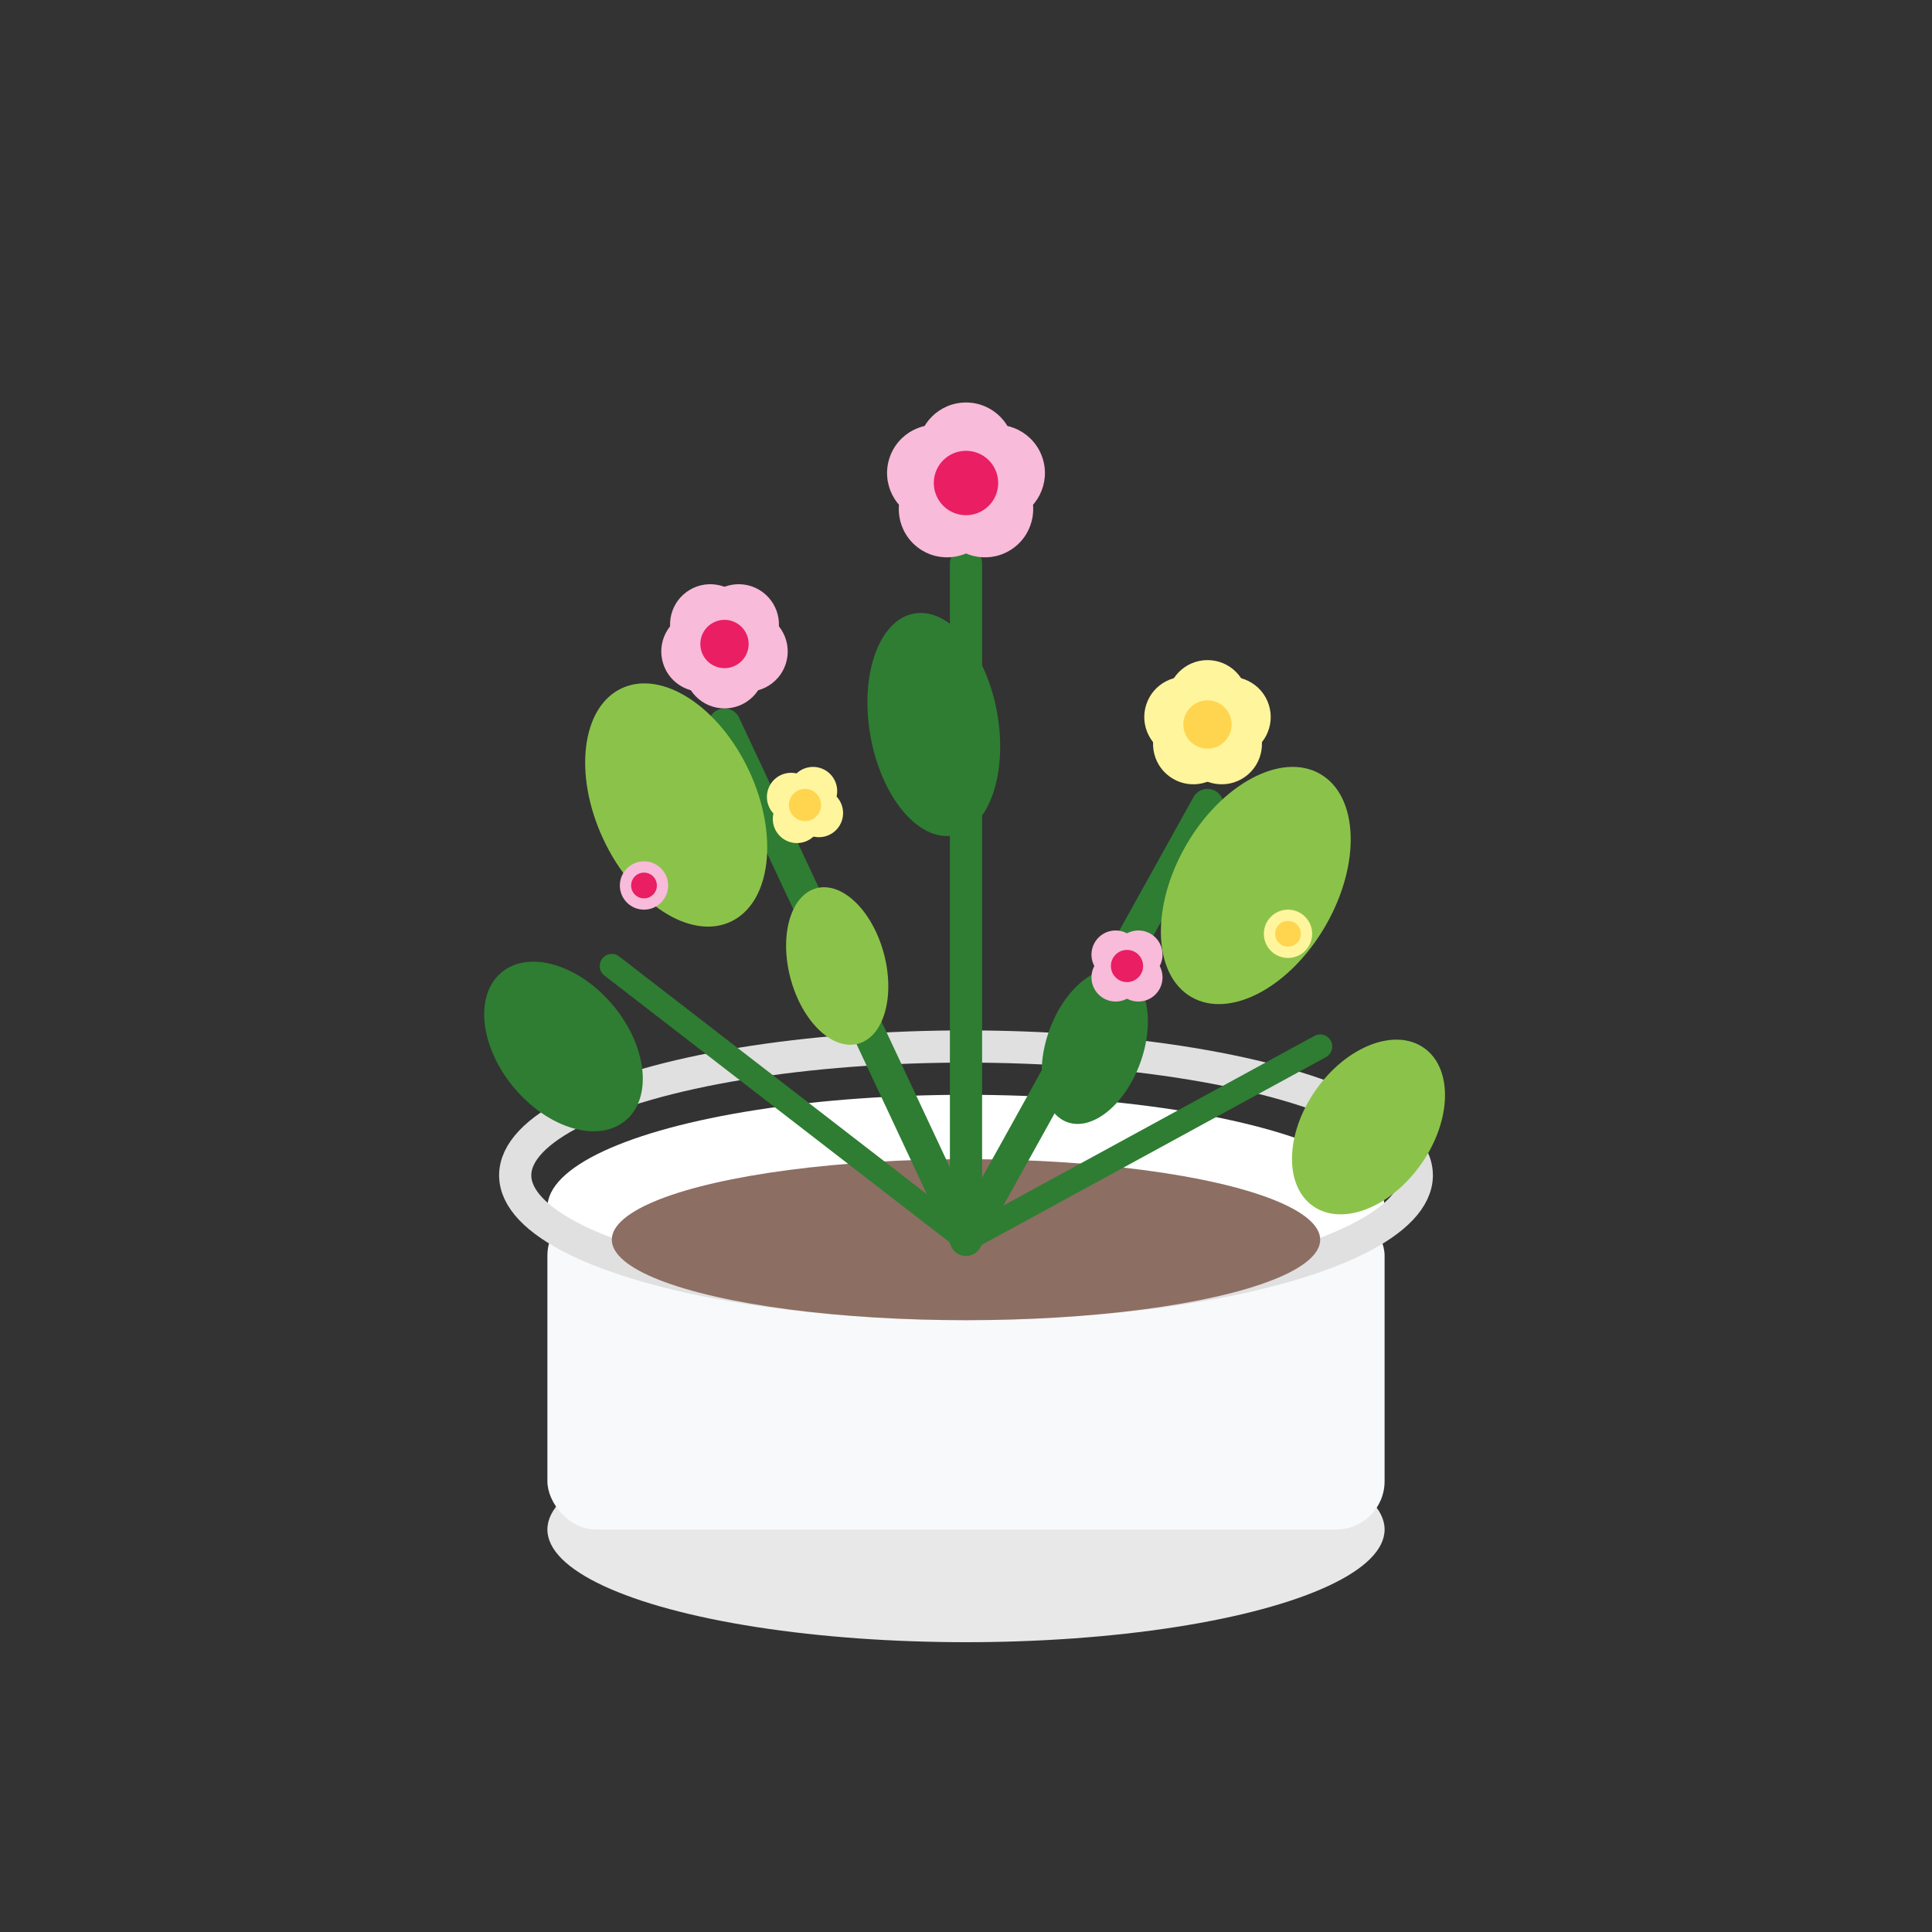 <svg width="120" height="120" viewBox="0 0 120 120" xmlns="http://www.w3.org/2000/svg">
  <rect x="0" y="0" width="120" height="120" fill="#333333" stroke="none"/>
  <!-- Light ceramic pot -->
  <ellipse cx="60" cy="95" rx="26" ry="7" fill="#E8E8E8"/>
  <rect x="34" y="75" width="52" height="20" fill="#F8F9FA" rx="3"/>
  <ellipse cx="60" cy="75" rx="26" ry="7" fill="#FFFFFF"/>
  
  <!-- Pot rim -->
  <ellipse cx="60" cy="73" rx="28" ry="8" fill="none" stroke="#E0E0E0" stroke-width="2"/>
  
  <!-- Soil -->
  <ellipse cx="60" cy="77" rx="22" ry="5" fill="#8D6E63"/>
  
  <!-- Plant stems -->
  <line x1="60" y1="77" x2="45" y2="45" stroke="#2E7D32" stroke-width="2" stroke-linecap="round"/>
  <line x1="60" y1="77" x2="60" y2="35" stroke="#2E7D32" stroke-width="2" stroke-linecap="round"/>
  <line x1="60" y1="77" x2="75" y2="50" stroke="#2E7D32" stroke-width="2" stroke-linecap="round"/>
  <line x1="60" y1="77" x2="38" y2="60" stroke="#2E7D32" stroke-width="1.5" stroke-linecap="round"/>
  <line x1="60" y1="77" x2="82" y2="65" stroke="#2E7D32" stroke-width="1.5" stroke-linecap="round"/>
  
  <!-- Leaves -->
  <ellipse cx="42" cy="50" rx="5" ry="8" fill="#8BC34A" transform="rotate(-25 42 50)"/>
  <ellipse cx="58" cy="45" rx="4" ry="7" fill="#2E7D32" transform="rotate(-10 58 45)"/>
  <ellipse cx="78" cy="55" rx="5" ry="8" fill="#8BC34A" transform="rotate(30 78 55)"/>
  <ellipse cx="35" cy="65" rx="4" ry="6" fill="#2E7D32" transform="rotate(-40 35 65)"/>
  <ellipse cx="85" cy="70" rx="4" ry="6" fill="#8BC34A" transform="rotate(35 85 70)"/>
  <ellipse cx="52" cy="60" rx="3" ry="5" fill="#8BC34A" transform="rotate(-15 52 60)"/>
  <ellipse cx="68" cy="65" rx="3" ry="5" fill="#2E7D32" transform="rotate(20 68 65)"/>
  
  <!-- Pink flowers -->
  <g transform="translate(60, 30)">
    <!-- Large center flower -->
    <circle cx="0" cy="-2" r="3" fill="#F8BBD9" transform="rotate(0)"/>
    <circle cx="0" cy="-2" r="3" fill="#F8BBD9" transform="rotate(72)"/>
    <circle cx="0" cy="-2" r="3" fill="#F8BBD9" transform="rotate(144)"/>
    <circle cx="0" cy="-2" r="3" fill="#F8BBD9" transform="rotate(216)"/>
    <circle cx="0" cy="-2" r="3" fill="#F8BBD9" transform="rotate(288)"/>
    <circle cx="0" cy="0" r="2" fill="#E91E63"/>
  </g>
  
  <g transform="translate(45, 40)">
    <!-- Medium flower -->
    <circle cx="0" cy="-1.5" r="2.5" fill="#F8BBD9" transform="rotate(36)"/>
    <circle cx="0" cy="-1.5" r="2.5" fill="#F8BBD9" transform="rotate(108)"/>
    <circle cx="0" cy="-1.5" r="2.5" fill="#F8BBD9" transform="rotate(180)"/>
    <circle cx="0" cy="-1.5" r="2.5" fill="#F8BBD9" transform="rotate(252)"/>
    <circle cx="0" cy="-1.5" r="2.5" fill="#F8BBD9" transform="rotate(324)"/>
    <circle cx="0" cy="0" r="1.5" fill="#E91E63"/>
  </g>
  
  <g transform="translate(75, 45)">
    <!-- Medium flower -->
    <circle cx="0" cy="-1.5" r="2.5" fill="#FFF59D" transform="rotate(0)"/>
    <circle cx="0" cy="-1.5" r="2.5" fill="#FFF59D" transform="rotate(72)"/>
    <circle cx="0" cy="-1.5" r="2.5" fill="#FFF59D" transform="rotate(144)"/>
    <circle cx="0" cy="-1.5" r="2.5" fill="#FFF59D" transform="rotate(216)"/>
    <circle cx="0" cy="-1.5" r="2.5" fill="#FFF59D" transform="rotate(288)"/>
    <circle cx="0" cy="0" r="1.5" fill="#FFD54F"/>
  </g>
  
  <!-- Small flowers -->
  <g transform="translate(50, 50)">
    <circle cx="0" cy="-1" r="1.5" fill="#FFF59D" transform="rotate(30)"/>
    <circle cx="0" cy="-1" r="1.5" fill="#FFF59D" transform="rotate(120)"/>
    <circle cx="0" cy="-1" r="1.5" fill="#FFF59D" transform="rotate(210)"/>
    <circle cx="0" cy="-1" r="1.5" fill="#FFF59D" transform="rotate(300)"/>
    <circle cx="0" cy="0" r="1" fill="#FFD54F"/>
  </g>
  
  <g transform="translate(70, 60)">
    <circle cx="0" cy="-1" r="1.5" fill="#F8BBD9" transform="rotate(45)"/>
    <circle cx="0" cy="-1" r="1.5" fill="#F8BBD9" transform="rotate(135)"/>
    <circle cx="0" cy="-1" r="1.5" fill="#F8BBD9" transform="rotate(225)"/>
    <circle cx="0" cy="-1" r="1.5" fill="#F8BBD9" transform="rotate(315)"/>
    <circle cx="0" cy="0" r="1" fill="#E91E63"/>
  </g>
  
  <!-- Tiny bud flowers -->
  <circle cx="40" cy="55" r="1.5" fill="#F8BBD9"/>
  <circle cx="40" cy="55" r="0.8" fill="#E91E63"/>
  
  <circle cx="80" cy="58" r="1.5" fill="#FFF59D"/>
  <circle cx="80" cy="58" r="0.8" fill="#FFD54F"/>
</svg>